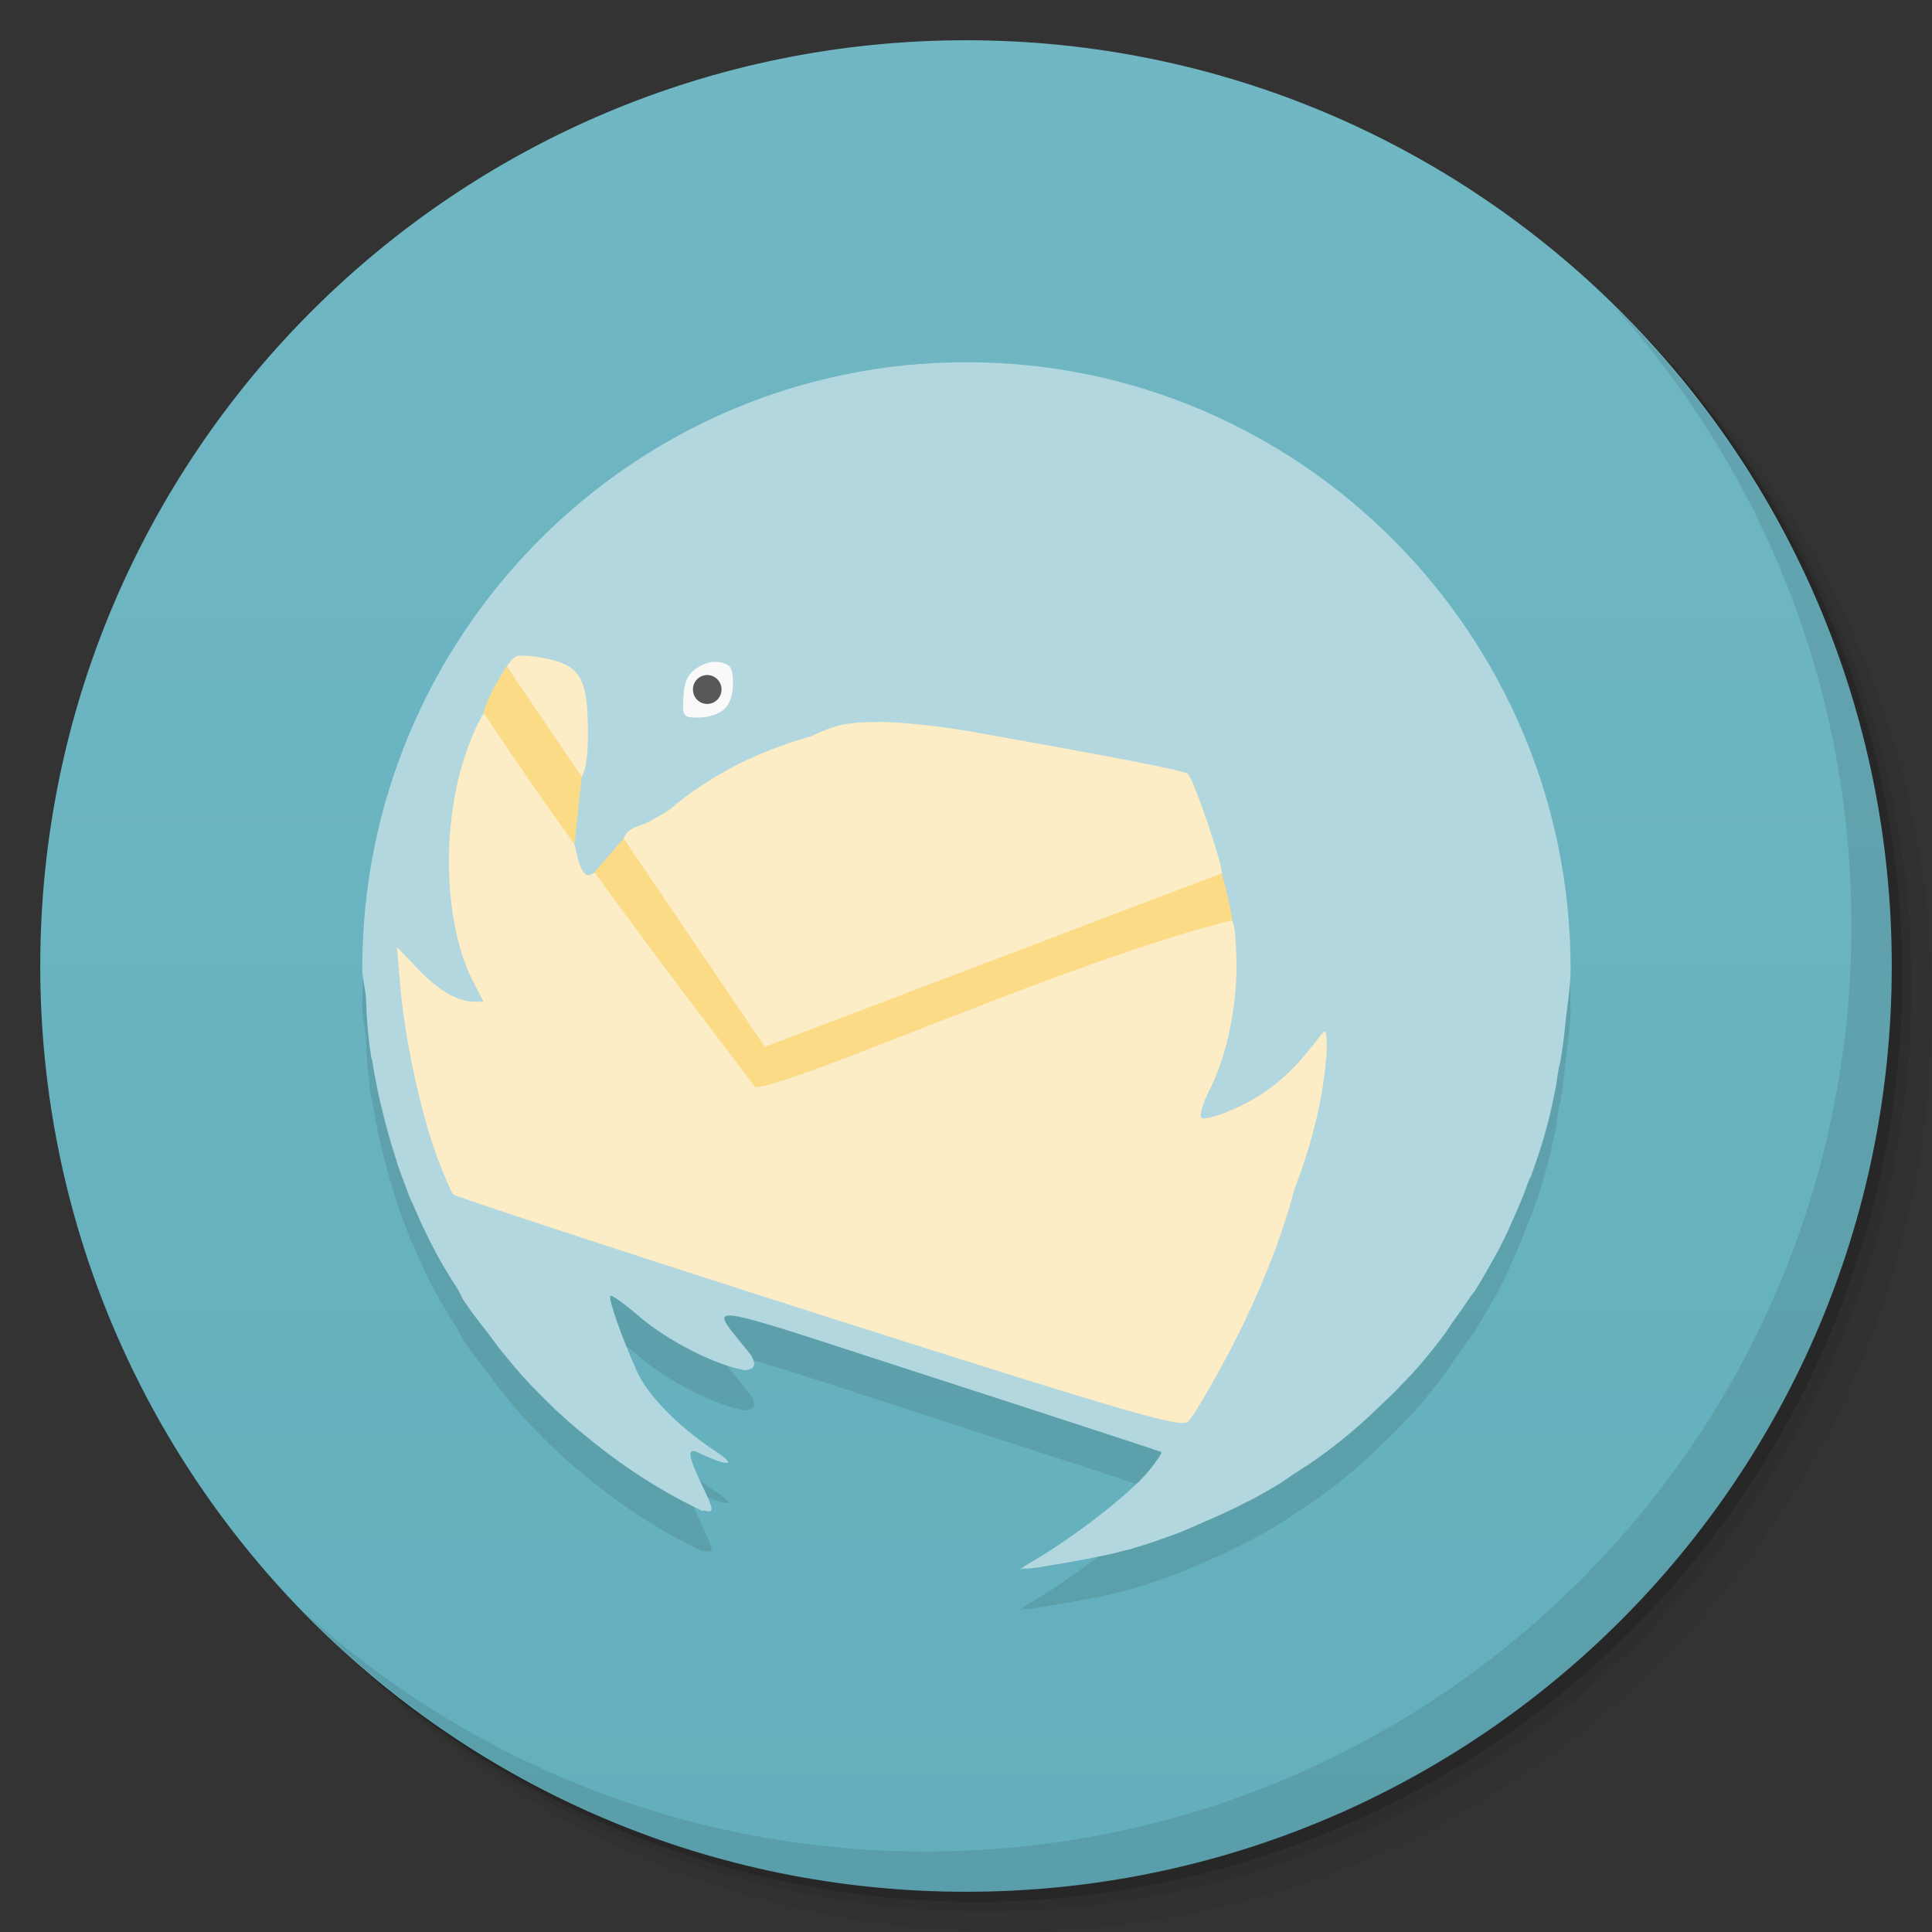 <svg viewBox="0 0 48 48"><rect x="0" y="0" width="48" height="48" fill="#333333" stroke="none"/><defs><linearGradient id="linearGradient3764" x1="1" x2="47" gradientUnits="userSpaceOnUse" gradientTransform="matrix(0,-1,1,0,-1.5e-6,48)"><stop stop-color="#63afbd" stop-opacity="1"/><stop offset="1" stop-color="#70b7c3" stop-opacity="1"/></linearGradient><clipPath id="clipPath-125368145"><g transform="translate(0,-1004.362)"><path d="m -24 13 c 0 1.105 -0.672 2 -1.5 2 -0.828 0 -1.5 -0.895 -1.5 -2 0 -1.105 0.672 -2 1.5 -2 0.828 0 1.5 0.895 1.5 2 z" transform="matrix(15.333,0,0,11.5,415,878.862)" fill="#1890d0"/></g></clipPath><clipPath id="clipPath-139024111"><g transform="translate(0,-1004.362)"><path d="m -24 13 c 0 1.105 -0.672 2 -1.5 2 -0.828 0 -1.5 -0.895 -1.5 -2 0 -1.105 0.672 -2 1.5 -2 0.828 0 1.5 0.895 1.5 2 z" transform="matrix(15.333,0,0,11.5,415,878.862)" fill="#1890d0"/></g></clipPath></defs><g><g transform="translate(0,-1004.362)"><path d="m 25 1006.36 c -12.703 0 -23 10.298 -23 23 0 6.367 2.601 12.12 6.781 16.281 4.085 3.712 9.514 5.969 15.469 5.969 12.703 0 23 -10.297 23 -23 0 -5.954 -2.256 -11.384 -5.969 -15.469 -4.165 -4.181 -9.914 -6.781 -16.281 -6.781 z m 16.281 6.781 c 3.854 4.113 6.219 9.637 6.219 15.719 0 12.703 -10.297 23 -23 23 -6.081 0 -11.606 -2.364 -15.719 -6.219 4.16 4.144 9.883 6.719 16.219 6.719 12.703 0 23 -10.297 23 -23 0 -6.335 -2.575 -12.06 -6.719 -16.219 z" opacity="0.05"/><path d="m 41.28 1013.14 c 3.712 4.085 5.969 9.514 5.969 15.469 0 12.703 -10.297 23 -23 23 -5.954 0 -11.384 -2.256 -15.469 -5.969 4.113 3.854 9.637 6.219 15.719 6.219 12.703 0 23 -10.297 23 -23 0 -6.081 -2.364 -11.606 -6.219 -15.719 z" opacity="0.1"/><path transform="matrix(15.333,0,0,11.5,415.25,879.112)" d="m -24 13 a 1.5 2 0 1 1 -3 0 1.5 2 0 1 1 3 0 z" opacity="0.2"/></g></g><g><path d="m 24 1 c 12.703 0 23 10.297 23 23 c 0 12.703 -10.297 23 -23 23 -12.703 0 -23 -10.297 -23 -23 0 -12.703 10.297 -23 23 -23 z" fill="url(#linearGradient3764)" fill-opacity="1"/></g><g/><g><g clip-path="url(#clipPath-125368145)"><g transform="translate(0,1)"><g opacity="0.1"><!-- color: #70b7c3 --><g><path d="m 13.359 13.973 l -3.578 5.477 c -0.324 1.012 -0.543 2.066 -0.648 3.16 l 0.734 6.277 c 0.094 0.273 0.203 0.539 0.313 0.801 l 19.617 6.082 l 4.086 -3.762 l 0.383 -13.188 l -20.906 -4.852 m 0 0.004" fill="#000" stroke="none" fill-rule="nonzero" fill-opacity="1"/><path d="m 18.82 17.32 c -0.035 0.656 -0.508 1.168 -1.086 1.168 c -0.574 0 -1.047 -0.512 -1.082 -1.168 c -0.023 -0.461 0.18 -0.895 0.523 -1.133 c 0.344 -0.238 0.777 -0.238 1.121 0 c 0.344 0.238 0.543 0.672 0.523 1.133 m 0 0" fill="#000" stroke="none" fill-rule="nonzero" fill-opacity="1"/><path d="m 17.926 17.13 c 0 0.199 -0.16 0.359 -0.355 0.359 c -0.199 0 -0.355 -0.16 -0.355 -0.359 c 0 -0.199 0.156 -0.359 0.355 -0.359 c 0.195 0 0.355 0.16 0.355 0.359 m 0 0" fill="#000" stroke="none" fill-rule="nonzero" fill-opacity="1"/><path d="m 24 9 c -8.27 0 -15 6.754 -15 15.06 c 0 0.254 0.082 0.512 0.094 0.758 c 0 0.008 0 0.016 0 0.023 c 0.008 0.238 0.02 0.473 0.043 0.711 c 0.008 0.082 0.016 0.164 0.023 0.246 c 0.016 0.16 0.043 0.328 0.066 0.488 c 0.004 0.02 0.02 0.047 0.02 0.066 c 0.039 0.246 0.086 0.492 0.137 0.738 c 0.094 0.445 0.207 0.883 0.332 1.313 c 0.113 0.375 0.238 0.754 0.379 1.117 c 0.031 0.082 0.059 0.168 0.09 0.246 c 0.02 0.043 0.047 0.086 0.066 0.133 c 0.172 0.406 0.352 0.797 0.559 1.184 c 0.168 0.324 0.359 0.629 0.555 0.934 c 0.059 0.094 0.098 0.199 0.156 0.293 c 0.199 0.301 0.426 0.582 0.645 0.867 c 0.066 0.09 0.133 0.18 0.199 0.27 c 0.262 0.328 0.531 0.656 0.82 0.961 c 0.016 0.012 0.031 0.027 0.047 0.047 c 0.203 0.211 0.375 0.383 0.555 0.555 c 0.078 0.074 0.172 0.156 0.246 0.223 c 0.152 0.141 0.309 0.27 0.469 0.402 c 0.969 0.805 1.922 1.414 2.945 1.902 c 0.012 0.008 0.039 -0.016 0.051 -0.008 c 0.094 0.027 0.172 0.035 0.18 -0.02 c 0.051 -0.199 -0.898 -1.684 -0.355 -1.43 c 0.797 0.375 1.035 0.355 0.422 -0.047 c -0.867 -0.566 -1.652 -1.367 -1.91 -1.941 c -0.375 -0.828 -0.73 -1.832 -0.668 -1.895 c 0.031 -0.031 0.34 0.188 0.688 0.488 c 0.719 0.625 1.938 1.246 2.664 1.359 c 0.293 -0.035 0.242 -0.199 0.137 -0.379 c -1.059 -1.359 -1.613 -1.43 4.598 0.582 c 3.055 0.988 5.574 1.813 5.598 1.828 c 0.027 0.02 -0.113 0.23 -0.309 0.469 c -0.484 0.59 -1.957 1.727 -3.047 2.34 c -0.059 0.035 -0.098 0.078 -0.152 0.109 c 0.027 0 0.059 -0.016 0.086 -0.02 c 0.035 -0.004 0.074 0.004 0.109 0 c 0.293 -0.027 0.582 -0.09 0.871 -0.133 c 0.207 -0.035 0.414 -0.074 0.621 -0.113 c 0.242 -0.047 0.477 -0.094 0.715 -0.152 c 0.117 -0.035 0.234 -0.059 0.352 -0.09 c 0.117 -0.031 0.238 -0.074 0.355 -0.109 c 0.234 -0.074 0.48 -0.164 0.711 -0.246 c 0.223 -0.082 0.43 -0.176 0.645 -0.27 c 0.008 -0.004 0.016 0.004 0.023 0 c 0.012 -0.004 0.012 -0.016 0.02 -0.02 c 0.375 -0.16 0.754 -0.324 1.109 -0.516 c 0.059 -0.031 0.121 -0.055 0.18 -0.086 c 0.25 -0.141 0.492 -0.273 0.73 -0.426 c 0.078 -0.051 0.148 -0.105 0.223 -0.156 c 0.195 -0.129 0.391 -0.246 0.578 -0.379 c 0.203 -0.145 0.41 -0.297 0.602 -0.449 c 0.078 -0.066 0.16 -0.133 0.242 -0.199 c 0.176 -0.145 0.344 -0.297 0.512 -0.449 c 0.051 -0.047 0.102 -0.105 0.156 -0.152 c 0.207 -0.195 0.426 -0.395 0.621 -0.605 c 0.176 -0.18 0.348 -0.363 0.512 -0.555 c 0.074 -0.09 0.148 -0.176 0.223 -0.27 c 0.113 -0.137 0.227 -0.285 0.332 -0.426 c 0.082 -0.105 0.148 -0.227 0.227 -0.332 c 0.145 -0.199 0.285 -0.398 0.422 -0.602 c 0.039 -0.066 0.09 -0.117 0.133 -0.18 c 0.172 -0.277 0.332 -0.555 0.488 -0.844 c 0.023 -0.039 0.047 -0.078 0.066 -0.113 c 0.207 -0.387 0.383 -0.797 0.559 -1.203 c 0.082 -0.195 0.148 -0.383 0.223 -0.582 c 0.012 -0.031 0.031 -0.055 0.047 -0.086 c 0.109 -0.305 0.219 -0.629 0.313 -0.938 c 0.043 -0.164 0.09 -0.324 0.133 -0.488 c 0.059 -0.242 0.105 -0.469 0.156 -0.711 c 0.039 -0.188 0.055 -0.375 0.09 -0.559 c 0.008 -0.059 0.035 -0.117 0.043 -0.176 c 0.043 -0.277 0.086 -0.563 0.113 -0.848 c 0.043 -0.477 0.137 -0.961 0.137 -1.449 c 0 -8.301 -6.73 -15.06 -15 -15.06 m -11.125 7.293 c 0.039 -0.008 0.082 -0.004 0.133 0 c 0.074 0.004 0.16 0.008 0.266 0.02 c 1.145 0.176 1.313 0.461 1.313 1.984 c 0 0.461 -0.063 0.883 -0.156 1 c -0.152 0.199 -0.164 0.203 -0.355 0 c -0.109 -0.121 -0.52 -0.719 -0.93 -1.34 c -0.723 -1.09 -0.746 -1.148 -0.555 -1.43 c 0.094 -0.141 0.168 -0.223 0.289 -0.242 m 4.82 0.16 c 0.074 -0.004 0.148 0.004 0.223 0.02 c 0.219 0.059 0.266 0.156 0.266 0.516 c 0 0.277 -0.078 0.52 -0.223 0.648 c -0.125 0.109 -0.402 0.199 -0.625 0.199 c -0.402 0 -0.414 -0.012 -0.379 -0.578 c 0.031 -0.473 0.227 -0.617 0.488 -0.738 c 0.09 -0.039 0.172 -0.063 0.246 -0.066 m -5.641 1.203 c 0.141 0 1.766 2.25 1.996 2.766 c 0.094 0.203 0.191 0.488 0.223 0.648 c 0.133 0.652 0.266 0.813 0.512 0.578 c 0.082 -0.078 0.746 0.789 1.977 2.547 c 1.02 1.449 1.715 2.469 2.023 2.699 c 0.227 0.168 2.656 -0.891 5.734 -2.051 c 3.074 -1.164 5.715 -2.098 5.863 -2.074 c 0.246 0.035 0.277 0.109 0.313 1 c 0.043 1.148 -0.234 2.484 -0.668 3.32 c -0.168 0.336 -0.258 0.637 -0.199 0.691 c 0.063 0.059 0.492 -0.066 0.957 -0.289 c 0.758 -0.363 1.324 -0.859 1.934 -1.672 c 0.211 -0.281 0.219 -0.27 0.223 0.27 c -0.078 1.207 -0.371 2.332 -0.801 3.457 c -0.344 1.305 -0.93 2.75 -1.711 4.219 c -0.414 0.766 -0.824 1.461 -0.934 1.563 c -0.18 0.152 -1.18 -0.121 -9.199 -2.676 c -4.941 -1.578 -9.02 -2.922 -9.06 -2.969 c -0.043 -0.043 -0.223 -0.457 -0.402 -0.934 c -0.398 -1.086 -0.797 -2.895 -0.91 -4.215 l -0.086 -1 l 0.488 0.512 c 0.516 0.551 1.016 0.848 1.422 0.848 l 0.242 0 l -0.242 -0.469 c -0.746 -1.406 -0.828 -3.922 -0.18 -5.754 c 0.199 -0.559 0.426 -1 0.488 -1 m 9.797 0.273 c 0.543 0 1.57 0.117 2.289 0.246 c 3.664 0.652 5.27 0.965 5.352 1.047 c 0.145 0.145 0.848 2.211 0.844 2.48 c 0 0.203 -0.805 0.535 -5.488 2.293 c -3.02 1.137 -5.785 2.285 -5.863 2.207 c -0.426 -0.414 -3.719 -5.113 -3.535 -5.328 c 0.109 -0.344 0.344 -0.305 0.688 -0.488 c 0.289 -0.164 0.5 -0.273 0.645 -0.426 c 1.031 -0.816 2.129 -1.332 3.332 -1.672 c 0.633 -0.293 0.895 -0.359 1.734 -0.359 m 0.004 0" fill="#000" stroke="none" fill-rule="nonzero" fill-opacity="1"/><path d="m 12.586 16.547 c -0.242 0.406 -0.473 0.785 -0.574 1.156 c 2.121 3.207 4.449 6.281 6.754 9.309 c 0.969 -0.031 7.91 -3.188 11.852 -4.148 c -0.047 -0.32 -0.156 -0.785 -0.262 -1.168 l -11.352 4.313 m -6.418 -9.461" fill="#000" stroke="none" fill-rule="nonzero" fill-opacity="1"/><path d="m 14.453 19.297 l -0.18 1.711 l 0.48 0.684 l 0.742 -0.863 m -1.043 -1.531" fill="#000" stroke="none" fill-rule="nonzero" fill-opacity="1"/></g></g></g></g></g><g><g clip-path="url(#clipPath-139024111)"><!-- color: #70b7c3 --><g><path d="m 13.359 13.973 l -3.578 5.477 c -0.324 1.012 -0.543 2.066 -0.648 3.16 l 0.734 6.277 c 0.094 0.273 0.203 0.539 0.313 0.801 l 19.617 6.082 l 4.086 -3.762 l 0.383 -13.188 l -20.906 -4.852 m 0 0.004" fill="#fcedc6" stroke="none" fill-rule="nonzero" fill-opacity="1"/><path d="m 18.82 17.32 c -0.035 0.656 -0.508 1.168 -1.086 1.168 c -0.574 0 -1.047 -0.512 -1.082 -1.168 c -0.023 -0.461 0.18 -0.895 0.523 -1.133 c 0.344 -0.238 0.777 -0.238 1.121 0 c 0.344 0.238 0.543 0.672 0.523 1.133 m 0 0" fill="#f9f9f9" stroke="none" fill-rule="nonzero" fill-opacity="1"/><path d="m 17.926 17.13 c 0 0.199 -0.16 0.359 -0.355 0.359 c -0.199 0 -0.355 -0.16 -0.355 -0.359 c 0 -0.199 0.156 -0.359 0.355 -0.359 c 0.195 0 0.355 0.16 0.355 0.359 m 0 0" fill="#585858" stroke="none" fill-rule="nonzero" fill-opacity="1"/><path d="m 24 9 c -8.27 0 -15 6.754 -15 15.06 c 0 0.254 0.082 0.512 0.094 0.758 c 0 0.008 0 0.016 0 0.023 c 0.008 0.238 0.02 0.473 0.043 0.711 c 0.008 0.082 0.016 0.164 0.023 0.246 c 0.016 0.16 0.043 0.328 0.066 0.488 c 0.004 0.02 0.02 0.047 0.02 0.066 c 0.039 0.246 0.086 0.492 0.137 0.738 c 0.094 0.445 0.207 0.883 0.332 1.313 c 0.113 0.375 0.238 0.754 0.379 1.117 c 0.031 0.082 0.059 0.168 0.09 0.246 c 0.02 0.043 0.047 0.086 0.066 0.133 c 0.172 0.406 0.352 0.797 0.559 1.184 c 0.168 0.324 0.359 0.629 0.555 0.934 c 0.059 0.094 0.098 0.199 0.156 0.293 c 0.199 0.301 0.426 0.582 0.645 0.867 c 0.066 0.09 0.133 0.18 0.199 0.27 c 0.262 0.328 0.531 0.656 0.82 0.961 c 0.016 0.012 0.031 0.027 0.047 0.047 c 0.203 0.211 0.375 0.383 0.555 0.555 c 0.078 0.074 0.172 0.156 0.246 0.223 c 0.152 0.141 0.309 0.27 0.469 0.402 c 0.969 0.805 1.922 1.414 2.945 1.902 c 0.012 0.008 0.039 -0.016 0.051 -0.008 c 0.094 0.027 0.172 0.035 0.18 -0.02 c 0.051 -0.199 -0.898 -1.684 -0.355 -1.43 c 0.797 0.375 1.035 0.355 0.422 -0.047 c -0.867 -0.566 -1.652 -1.367 -1.91 -1.941 c -0.375 -0.828 -0.73 -1.832 -0.668 -1.895 c 0.031 -0.031 0.34 0.188 0.688 0.488 c 0.719 0.625 1.938 1.246 2.664 1.359 c 0.293 -0.035 0.242 -0.199 0.137 -0.379 c -1.059 -1.359 -1.613 -1.43 4.598 0.582 c 3.055 0.988 5.574 1.813 5.598 1.828 c 0.027 0.02 -0.113 0.23 -0.309 0.469 c -0.484 0.59 -1.957 1.727 -3.047 2.34 c -0.059 0.035 -0.098 0.078 -0.152 0.109 c 0.027 0 0.059 -0.016 0.086 -0.02 c 0.035 -0.004 0.074 0.004 0.109 0 c 0.293 -0.027 0.582 -0.09 0.871 -0.133 c 0.207 -0.035 0.414 -0.074 0.621 -0.113 c 0.242 -0.047 0.477 -0.094 0.715 -0.152 c 0.117 -0.035 0.234 -0.059 0.352 -0.09 c 0.117 -0.031 0.238 -0.074 0.355 -0.109 c 0.234 -0.074 0.48 -0.164 0.711 -0.246 c 0.223 -0.082 0.43 -0.176 0.645 -0.27 c 0.008 -0.004 0.016 0.004 0.023 0 c 0.012 -0.004 0.012 -0.016 0.02 -0.02 c 0.375 -0.16 0.754 -0.324 1.109 -0.516 c 0.059 -0.031 0.121 -0.055 0.18 -0.086 c 0.25 -0.141 0.492 -0.273 0.73 -0.426 c 0.078 -0.051 0.148 -0.105 0.223 -0.156 c 0.195 -0.129 0.391 -0.246 0.578 -0.379 c 0.203 -0.145 0.41 -0.297 0.602 -0.449 c 0.078 -0.066 0.16 -0.133 0.242 -0.199 c 0.176 -0.145 0.344 -0.297 0.512 -0.449 c 0.051 -0.047 0.102 -0.105 0.156 -0.152 c 0.207 -0.195 0.426 -0.395 0.621 -0.605 c 0.176 -0.18 0.348 -0.363 0.512 -0.555 c 0.074 -0.09 0.148 -0.176 0.223 -0.27 c 0.113 -0.137 0.227 -0.285 0.332 -0.426 c 0.082 -0.105 0.148 -0.227 0.227 -0.332 c 0.145 -0.199 0.285 -0.398 0.422 -0.602 c 0.039 -0.066 0.09 -0.117 0.133 -0.18 c 0.172 -0.277 0.332 -0.555 0.488 -0.844 c 0.023 -0.039 0.047 -0.078 0.066 -0.113 c 0.207 -0.387 0.383 -0.797 0.559 -1.203 c 0.082 -0.195 0.148 -0.383 0.223 -0.582 c 0.012 -0.031 0.031 -0.055 0.047 -0.086 c 0.109 -0.305 0.219 -0.629 0.313 -0.938 c 0.043 -0.164 0.09 -0.324 0.133 -0.488 c 0.059 -0.242 0.105 -0.469 0.156 -0.711 c 0.039 -0.188 0.055 -0.375 0.09 -0.559 c 0.008 -0.059 0.035 -0.117 0.043 -0.176 c 0.043 -0.277 0.086 -0.563 0.113 -0.848 c 0.043 -0.477 0.137 -0.961 0.137 -1.449 c 0 -8.301 -6.73 -15.06 -15 -15.06 m -11.125 7.293 c 0.039 -0.008 0.082 -0.004 0.133 0 c 0.074 0.004 0.16 0.008 0.266 0.02 c 1.145 0.176 1.313 0.461 1.313 1.984 c 0 0.461 -0.063 0.883 -0.156 1 c -0.152 0.199 -0.164 0.203 -0.355 0 c -0.109 -0.121 -0.52 -0.719 -0.93 -1.34 c -0.723 -1.09 -0.746 -1.148 -0.555 -1.43 c 0.094 -0.141 0.168 -0.223 0.289 -0.242 m 4.82 0.16 c 0.074 -0.004 0.148 0.004 0.223 0.02 c 0.219 0.059 0.266 0.156 0.266 0.516 c 0 0.277 -0.078 0.52 -0.223 0.648 c -0.125 0.109 -0.402 0.199 -0.625 0.199 c -0.402 0 -0.414 -0.012 -0.379 -0.578 c 0.031 -0.473 0.227 -0.617 0.488 -0.738 c 0.09 -0.039 0.172 -0.063 0.246 -0.066 m -5.641 1.203 c 0.141 0 1.766 2.25 1.996 2.766 c 0.094 0.203 0.191 0.488 0.223 0.648 c 0.133 0.652 0.266 0.813 0.512 0.578 c 0.082 -0.078 0.746 0.789 1.977 2.547 c 1.02 1.449 1.715 2.469 2.023 2.699 c 0.227 0.168 2.656 -0.891 5.734 -2.051 c 3.074 -1.164 5.715 -2.098 5.863 -2.074 c 0.246 0.035 0.277 0.109 0.313 1 c 0.043 1.148 -0.234 2.484 -0.668 3.32 c -0.168 0.336 -0.258 0.637 -0.199 0.691 c 0.063 0.059 0.492 -0.066 0.957 -0.289 c 0.758 -0.363 1.324 -0.859 1.934 -1.672 c 0.211 -0.281 0.219 -0.27 0.223 0.27 c -0.078 1.207 -0.371 2.332 -0.801 3.457 c -0.344 1.305 -0.93 2.75 -1.711 4.219 c -0.414 0.766 -0.824 1.461 -0.934 1.563 c -0.18 0.152 -1.18 -0.121 -9.199 -2.676 c -4.941 -1.578 -9.02 -2.922 -9.06 -2.969 c -0.043 -0.043 -0.223 -0.457 -0.402 -0.934 c -0.398 -1.086 -0.797 -2.895 -0.91 -4.215 l -0.086 -1 l 0.488 0.512 c 0.516 0.551 1.016 0.848 1.422 0.848 l 0.242 0 l -0.242 -0.469 c -0.746 -1.406 -0.828 -3.922 -0.18 -5.754 c 0.199 -0.559 0.426 -1 0.488 -1 m 9.797 0.273 c 0.543 0 1.57 0.117 2.289 0.246 c 3.664 0.652 5.27 0.965 5.352 1.047 c 0.145 0.145 0.848 2.211 0.844 2.48 c 0 0.203 -0.805 0.535 -5.488 2.293 c -3.02 1.137 -5.785 2.285 -5.863 2.207 c -0.426 -0.414 -3.719 -5.113 -3.535 -5.328 c 0.109 -0.344 0.344 -0.305 0.688 -0.488 c 0.289 -0.164 0.5 -0.273 0.645 -0.426 c 1.031 -0.816 2.129 -1.332 3.332 -1.672 c 0.633 -0.293 0.895 -0.359 1.734 -0.359 m 0.004 0" fill="#b2d7de" stroke="none" fill-rule="nonzero" fill-opacity="1"/><path d="m 12.586 16.547 c -0.242 0.406 -0.473 0.785 -0.574 1.156 c 2.121 3.207 4.449 6.281 6.754 9.309 c 0.969 -0.031 7.91 -3.188 11.852 -4.148 c -0.047 -0.32 -0.156 -0.785 -0.262 -1.168 l -11.352 4.313 m -6.418 -9.461" fill="#fbdb86" stroke="none" fill-rule="nonzero" fill-opacity="1"/><path d="m 14.453 19.297 l -0.18 1.711 l 0.48 0.684 l 0.742 -0.863 m -1.043 -1.531" fill="#b2d7de" stroke="none" fill-rule="nonzero" fill-opacity="1"/></g></g></g><g><path d="m 40.03 7.531 c 3.712 4.084 5.969 9.514 5.969 15.469 0 12.703 -10.297 23 -23 23 c -5.954 0 -11.384 -2.256 -15.469 -5.969 4.178 4.291 10.01 6.969 16.469 6.969 c 12.703 0 23 -10.298 23 -23 0 -6.462 -2.677 -12.291 -6.969 -16.469 z" opacity="0.1"/></g></svg>